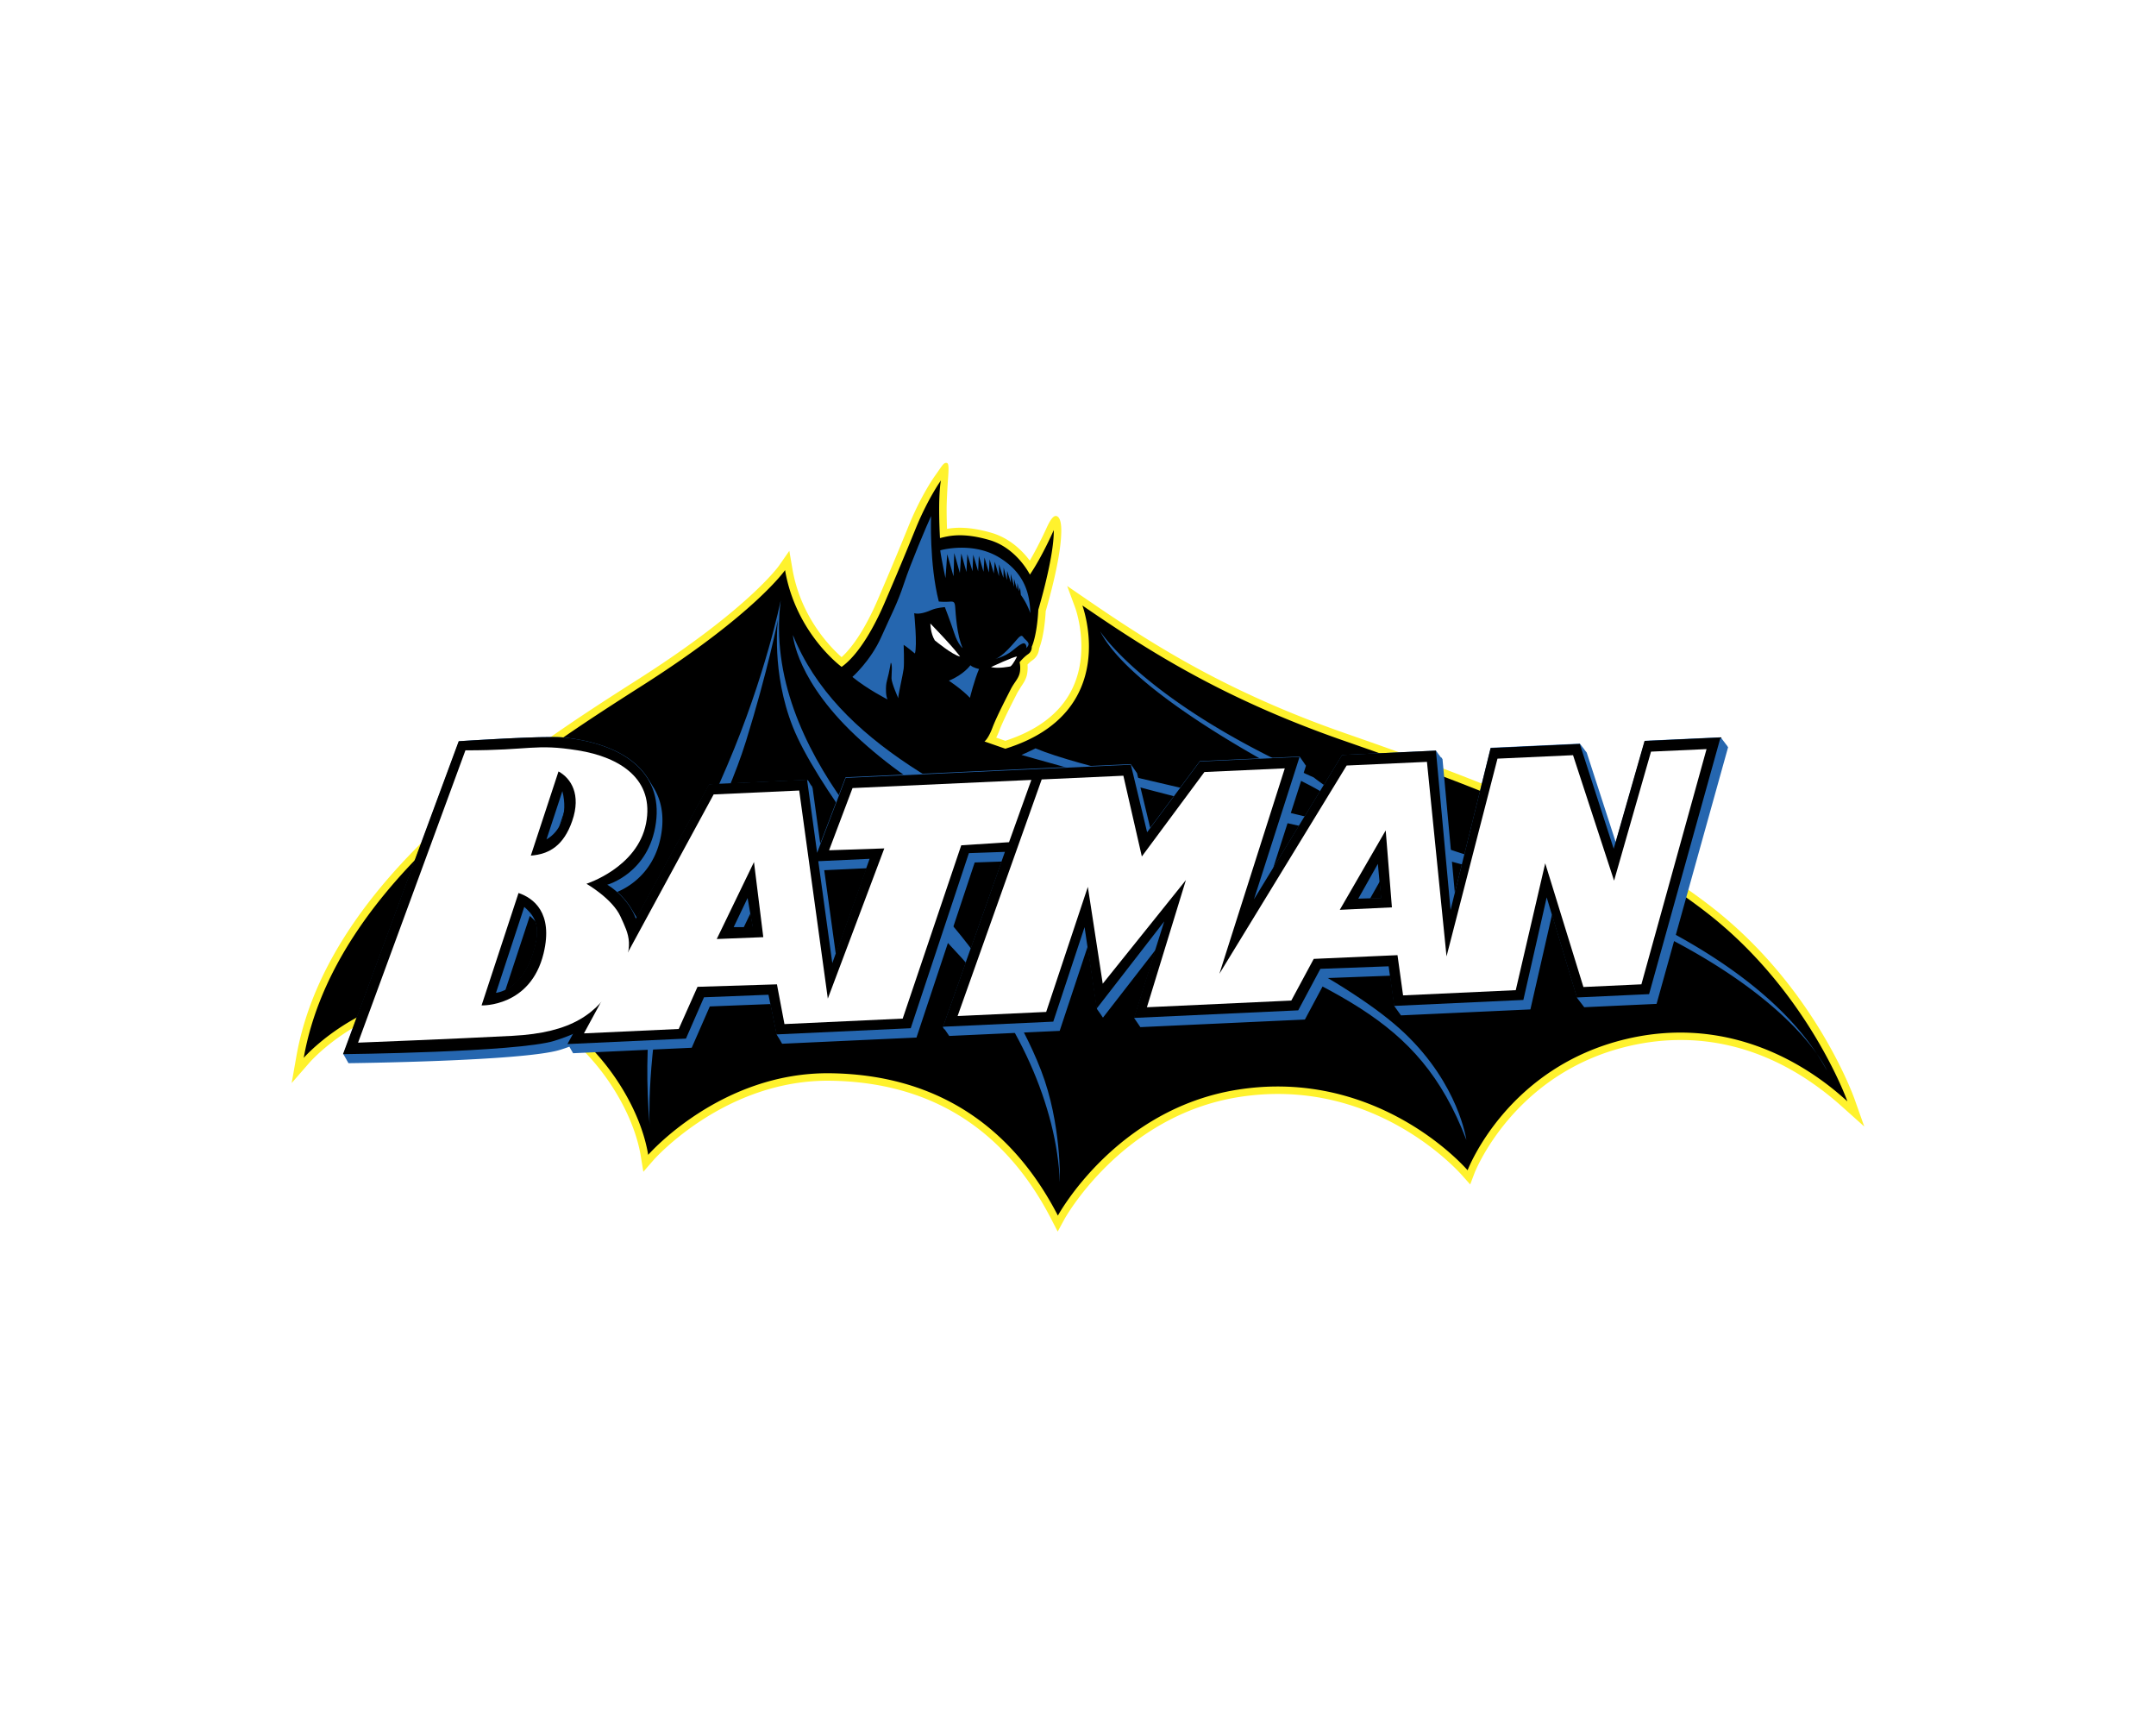 <svg xmlns="http://www.w3.org/2000/svg" width="2500" height="2000" viewBox="0 0 192.756 192.756"><g fill-rule="evenodd" clip-rule="evenodd"><path fill="#fff" d="M0 0h192.756v192.756H0V0z"/><path d="M183.152 122.789c-.182-.51-4.568-12.59-15.977-21.451-11.09-8.614-26.268-14.296-40.861-19.376-13.328-4.641-21.621-9.951-28.975-14.993l-2.171-1.488.912 2.47c.011.03.675 1.875.675 4.289 0 1.476-.248 3.165-1.046 4.783-1.304 2.644-3.817 4.576-7.455 5.755l-1.013-.352c.116-.228.235-.489.355-.81.378-1.009 1.281-2.783 1.766-3.736l.241-.475.419-.685c.251-.37.51-.752.639-1.266a3.954 3.954 0 0 0 .076-1.195c.152-.159.342-.341.518-.458.539-.359.746-.895.78-1.337.177-.435.594-1.699.735-4.179.211-.712 1.625-5.582 1.73-8.578.073-1.49-.224-2.017-.585-2.05-.357-.032-.724.64-1.006 1.243 0 0-.889 1.989-1.919 3.744-.789-1.053-2.203-2.507-4.312-3.115-2.387-.688-3.908-.613-4.937-.433a59.19 59.19 0 0 1-.044-2.181c0-1.121.133-3.101.133-3.101.11-1.441.127-2.021-.102-2.078-.267-.067-.44.146-.76.613-.11.161-.594.849-.594.849-.062.087-1.54 2.161-2.922 5.564a407.647 407.647 0 0 1-3.5 8.357c-1.238 2.866-2.666 5.113-3.992 6.312-1.26-1.113-4.576-4.488-5.498-9.865l-.345-2.014-1.168 1.679c-.033.048-3.46 4.86-15.665 12.635-12.136 7.731-34.725 22.122-38.261 42.194l-.522 2.962 1.978-2.267c.37-.424 9.218-10.326 23.335-6.029 6.925 2.107 12.675 10.209 13.701 16.454l.288 1.755 1.169-1.341c.079-.09 8.012-9.022 19.817-8.829 11.123.182 19.397 5.381 24.595 15.45l.724 1.403.756-1.387c.063-.117 6.465-11.617 19.551-13.653 14.564-2.266 23.863 7.612 24.875 8.745l.918 1.028.49-1.289c.043-.111 4.383-11.174 17.236-14.169 8.449-1.97 16.682.362 23.807 6.744l2.508 2.245-1.097-3.093z" fill="#fff22d"/><path d="M63.64 63.708s-3.342 4.863-15.903 12.865C35.175 84.576 13.294 98.656 9.85 118.207c0 0 9.376-10.796 24.211-6.281 6.989 2.128 13.168 10.333 14.283 17.12 0 0 8.104-9.319 20.462-9.117 12.358.203 20.463 6.483 25.325 15.904 0 0 6.482-11.953 20.158-14.08 13.676-2.128 23.096 6.179 25.629 9.015 0 0 4.357-11.548 17.83-14.688 13.473-3.141 22.689 5.267 24.615 6.989 0 0-4.355-12.257-15.701-21.07s-26.947-14.485-40.621-19.247c-13.676-4.761-22.084-10.231-29.174-15.093 0 0 4.458 11.953-8.611 16.005l-2.33-.811s.417-.276.888-1.532c.471-1.257 1.675-3.559 2.042-4.292s.837-1.151.995-1.779c.157-.628 0-1.256 0-1.256s.471-.576.942-.89.418-.837.418-.837.576-1.151.733-4.135c0 0 1.779-5.914 1.727-8.897 0 0-1.308 2.983-2.669 4.972 0 0-1.465-2.983-4.553-3.873-3.088-.89-4.606-.418-5.495-.209 0 0-.262-4.396.104-6.438 0 0-1.465 2.042-2.826 5.391a409.911 409.911 0 0 1-3.507 8.374c-.994 2.303-2.721 5.601-4.763 7.066-.001-.001-5.106-3.719-6.322-10.81z"/><path d="M83.203 73.366s-.628-.916-3.323-3.69c0 0 0 1.073.497 1.884-.001 0 1.988 1.648 2.826 1.806zM86.657 74.543s2.564-1.203 2.905-1.177c0 0-.445.916-.733 1.099 0 0-1.335.287-2.172.078z" fill="#fff"/><path d="M84.301 77.972s.498-2.016 1.021-3.219c0 0-.681-.131-.968-.418 0 0-.733 1.046-2.407 1.727 0-.001 1.465.967 2.354 1.91zM86.971 73.68s1.256-.288 2.067-.968c.812-.68 1.23-.942 1.413-.785s.209.445.105.523c0 0 .366-.288.288-.549s-.393-.445-.523-.628c-.13-.184-.236-.393-.628.026-.393.418-1.78 2.223-2.722 2.381zM76.294 78.023s-.759-1.701-.759-2.224.13-1.57-.079-1.753c0 0-.104.654-.235 1.23s-.262.968-.288 1.309-.052 1.151.157 1.57c0 0-2.225-1.125-3.925-2.512 0 0 2.041-1.806 3.219-4.449 1.177-2.643 1.806-3.743 2.539-5.967.732-2.224 2.538-6.49 3.035-7.563 0 0-.209 5.365.864 9.552 0 0 .418.052.994.026.576-.026.785-.131.837.576.053.707.184 3.192.837 4.605 0 0-.523-.392-.942-1.675-.419-1.282-1.047-2.905-1.047-2.905s-.89.053-1.492.314c-.602.262-1.387.523-1.936.366 0 0 .366 3.611.078 4.501 0 0-1.021-.837-1.256-.968 0 0 .078 2.015 0 2.669-.078.655-.653 3.089-.601 3.298z" fill="#2566af"/><path d="M81.763 61.93l.687 2.417a.273.273 0 0 0 .022-.007l.076-2.541.628 2.224.157-2.172.575 2.067.105-1.989.576 1.91.079-1.857.549 1.857.079-1.727.523 1.779.105-1.596.497 1.675.078-1.465.471 1.57.105-1.309.471 1.623v-1.334l.497 1.518.026-1.151.367 1.387.026-1.021.419 1.334-.026-.995.393 1.439-.026-.916.34 1.23.052-.733.183.916.105-.418.092.837c.765 1.057 1.055 2.039 1.055 2.039-.05-1.938-.489-4.416-3.489-6.236-3-1.82-6.573-.792-6.573-.792.056.632.507 2.756.583 3.104l.193-2.667zM98.852 70.54s5.023 7.955 23.865 16.329c0 0 8.061 6.385 19.051 9.211 10.992 2.826 31.299 10.572 38.311 23.552 0 0-2.826-6.804-16.643-14.235-13.816-7.433-22.086-7.642-29.1-10.363s-7.014-4.71-12.352-7.432-19.888-10.677-23.132-17.062z" fill="#2566af"/><path d="M90.059 84.356s8.373 2.408 18.633 5.024c10.258 2.617 24.492 5.443 32.867 7.223 0 0-12.037-3.559-22.297-5.966-10.258-2.408-22.609-4.92-27.633-7.013 0 0-1.047.523-1.57.732zM139.779 127.378s-.838-6.176-6.908-11.933c-6.072-5.757-19.574-12.352-34.648-19.261-15.073-6.908-28.785-13.083-33.705-25.226 0 0 .314 5.234 7.641 11.828 7.328 6.595 14.654 9.735 33.706 18.946 19.051 9.212 28.471 11.411 33.914 25.646z" fill="#2566af"/><path d="M63.157 67.085s-1.675 8.375-5.966 18.423c-4.292 10.048-10.258 21.667-8.688 40.195 0 0-.417-7.488 2.094-18.841 2.407-10.887 6.28-16.33 8.688-24.076s3.559-13.538 3.559-13.538-.768 5.862 1.675 12.003c2.442 6.141 11.305 17.759 18.213 25.086s11.305 17.376 11.619 25.751c0 0 .21-6.49-2.093-12.457-2.303-5.967-6.594-12.456-10.363-16.748-3.77-4.29-20.936-18.736-18.738-35.798z" fill="#2566af"/><path d="M168.971 83.409l.004-.013-.012.001.002-.013h-.012l.002-.012h-.012l.004-.013h-.014l.004-.012h-.014l.004-.013-.014.001.004-.013h-.014l.004-.013-.014.001.004-.013-.012.001.002-.013h-.012l.004-.012h-.014l.004-.013h-.014l.004-.012h-.014l.004-.013-.014.001.004-.013-.014.001.004-.013-.012.001.002-.013h-.012l.004-.013h-.014l.004-.012h-.014l.004-.013-.014.001.004-.013-.014.001.004-.013h-.014l.006-.013-.014.001.004-.013h-.014l.004-.013h-.014l.004-.013-.014.001.004-.013h-.014l.004-.013h-.014l.004-.013-.012.001.002-.013h-.014l.006-.013h-.014l.004-.013-.014.001.004-.013h-.014l.004-.013-.014.001.004-.013-.014.001.004-.013h-.012l.002-.013-.012.001.004-.013h-.014l.004-.013-.014.001.004-.013-.014.001.004-.013h-.014l.004-.013h-.014l.004-.013-.012.001.002-.013h-.012l.004-.013h-.014l.004-.013-.014.001.004-.013h-.014l.004-.013-.014.001.004-.013h-.014l.004-.013h-.012l.002-.012h-.012l.002-.013h-.012l.004-.012h-.014l.004-.013-.014.001.004-.013h-.014l.004-.013h-.014l.004-.012h-.014l.006-.013h-.014l.002-.013h-.012l.004-.013-.014.001.004-.013h-.014l.004-.013h-.014l.004-.013-.012.001.002-.013h-.012l.004-.013h-.014l.004-.013-.014.001.004-.013h-.014l.004-.012h-.014l.004-.013h-.014l.004-.013-.012.001.002-.013h-.012l.004-.013-.014.001.004-.013h-.014l.004-.013-.014.001.004-.013h-.014l.004-.013h-.014l.004-.013-.012.001.002-.013h-.012l.002-.013h-.012l.004-.013-.014.001.004-.013-8.488.393-3.246 11.329-3.246-10.017h-.006l-.004-.012h-.004l-.004-.012h-.006l-.004-.013h-.006l-.004-.012h-.004l-.004-.013h-.006l-.004-.012h-.006l-.004-.013h-.006l-.004-.012h-.004l-.004-.012h-.006l-.004-.012h-.006l-.004-.013h-.004l-.006-.012h-.004l-.004-.012h-.006l-.004-.012h-.006l-.004-.012h-.004l-.004-.012h-.006l-.004-.013h-.006l-.004-.012h-.006l-.004-.012h-.004l-.004-.012h-.006l-.004-.012h-.006l-.004-.012h-.004l-.004-.013h-.006l-.004-.012h-.006l-.004-.012H153l-.004-.012h-.004l-.004-.013h-.006l-.004-.012h-.006l-.004-.013h-.004l-.006-.012h-.004l-.004-.013h-.006l-.004-.012h-.006l-.004-.012h-.004l-.004-.013h-.006l-.004-.012h-.006l-.004-.012h-.004l-.006-.013h-.004l-.004-.012h-.006l-.004-.012h-.006l-.004-.013h-.004l-.004-.012h-.006l-.004-.012h-.006l-.004-.013h-.006l-.004-.012h-.004l-.004-.013h-.006l-.004-.012h-.006l-.004-.012h-.004l-.004-.012h-.006l-.004-.012h-.006l-.004-.012h-.006l-.004-.013h-.004l-.004-.012h-.006l-.004-.012h-.004l-.006-.012h-.006l-.004-.012h-.004l-.004-.012h-.006l-.004-.013h-.004l-.004-.012h-.006l-.004-.013h-.006l-.004-.012h-.006l-.004-.013h-.006l-.004-.012h-.004l-.004-.013h-.006l-.004-.012h-.004l-.004-.013h-.008l-.004-.012h-.004l-.004-.013h-.006l-.004-.013h-.004l-.004-.012h-.006l-.004-.012h-.006l-.004-.013h-.006l-.004-.012h-.006l-.004-.012h-.004l-.004-.013h-.006l-.004-.012h-.004l-.004-.012h-.006l-.004-.013h-.006l-.004-.012h-.006l-.004-.012h-.004l-.004-.012h-.006l-.004-.013-9.967.461-4.008 16.221-1.379-14.961h-.008l-.002-.013h-.008l-.002-.012h-.006l-.002-.013h-.008l-.002-.013h-.008v-.013h-.008l-.002-.012h-.008v-.013h-.008l-.002-.012h-.008v-.013h-.01v-.012h-.008l-.002-.013h-.006l-.002-.012h-.008l-.002-.013h-.008v-.012h-.008l-.002-.013h-.008l-.002-.012h-.006l-.002-.013h-.008l-.002-.013-.008.001v.053h-.008l-.002-.012h-.008v-.013h-.008l-.002-.012h-.008V84.6h-.01v-.01l-.008.001-.002-.013h-.008v-.012h-.008l-.002-.013h-.008l-.002-.012h-.006l-.002-.012h-.008l-.002-.013h-.006l-.002-.013h-.008l-.002-.012h-.008v-.013h-.008l-.002-.012h-.008l-.002-.013-.008.001v-.013h-.008l-.002-.013h-.008v-.013l-.008.001-.002-.013h-.008v-.012h-.01v-.013h-.008l-.002-.012h-.008v-.006l-.008.001-.002-.013h-.008v-.013h-.008l-.002-.012h-.008l-.002-.013h-.006l-.002-.012h-.008l-.002-.013-.008.001v-.013h-.008l-.002-.013h-.008l-.002-.012h-.006l-.002-.013h-.008v-.012h-.01v-.013h-.008l-.002-.012h-.008v-.013h-.008l-.002-.013-.008.001v-.013h-.008l-.002-.012h-.008l-.002-.013h-.006l-.002-.012h-.008l-.002-.013h-.008v-.013h-.008l-.002-.012h-.008l-.002-.012h-.006l-.002-.013h-.008l-.002-.012h-.008v-.013l-.008.001-.002-.013h-.008v-.013h-.008l-.002-.012h-.008v-.013h-.01v-.012h-.008l-.002-.013h-.008v-.012h-.008l-.002-.013h-.008l-.002-.013-.006.001-.002-.013h-.008l-.002-.012h-.006l-.002-.013-10.492.485-7.711 12.637 3.67-11.44-.012.001.004-.013h-.014l.006-.012h-.014l.004-.013h-.012l.004-.012h-.014l.004-.013h-.012l.004-.013h-.014l.004-.013h-.012l.004-.013-.014.001.006-.013h-.014l.004-.013h-.014l.004-.013-.012.001.004-.013h-.012l.004-.013-.014.001.004-.013-.012.001.004-.013-.014.001.004-.013h-.012l.004-.013-.014.001.004-.013h-.012l.004-.013-.012.001.004-.013h-.014l.004-.013h-.014l.004-.013-.012.001.004-.013h-.012l.004-.013h-.014l.004-.013-.012.001.004-.013h-.014l.004-.013h-.012l.004-.013h-.014l.004-.012h-.012l.004-.013h-.012l.004-.013-.014.001.004-.013h-.014l.004-.013-.012.001.004-.013h-.014l.006-.013h-.014l.004-.012h-.012l.004-.013h-.014l.004-.012h-.012l.004-.013-.014.001.004-.013h-.012l.004-.013h-.012l.004-.012h-.014l.004-.013h-.012l.004-.012h-.014l.004-.013-.012.001.004-.013h-.014l.004-.013h-.012l.004-.013-.014.001.004-.013-.012.001.004-.013h-.014l.006-.013-.014.001.004-.013h-.014l.006-.013-.014.001.004-.013h-.012l.004-.013-.014.001.004-.013h-.014l.006-.013h-.014l.004-.012h-.012l.004-.013-.012.001.004-.013h-.014l.004-.013h-.014l.004-.013h-.012l.004-.012h-.012l.004-.013h-.014l.004-.013-.012.001.004-.013h-.014l.004-.012h-.012l.004-.013h-.014l.004-.012h-.012l.004-.013h-.012l.004-.013-.014.001.004-.013h-.014l.004-.013-.012.001.004-.013h-.012l.004-.013h-.014l.004-.012h-.012l.004-.013h-.014l.004-.012h-.012l.004-.013-.014.001.004-.013h-.012l.004-.013-11.156.516-5.545 7.454-1.477-6.121h-.006l-.004-.012h-.006l-.002-.013h-.006l-.002-.012h-.006l-.004-.012h-.004l-.004-.012h-.006l-.002-.012h-.006l-.004-.012h-.004l-.004-.012h-.006l-.002-.012h-.006l-.002-.012h-.006l-.004-.013h-.004l-.004-.012h-.004l-.004-.012h-.006l-.002-.013h-.006l-.004-.012h-.004l-.004-.012h-.006l-.002-.012h-.006l-.004-.013h-.004l-.004-.012h-.006l-.002-.013h-.006l-.002-.012h-.006l-.004-.013h-.006l-.002-.012h-.006l-.002-.013h-.006l-.004-.012h-.006l-.002-.013h-.006l-.002-.012h-.006l-.004-.013h-.004l-.004-.012h-.006l-.002-.012h-.006l-.002-.013h-.006l-.004-.012h-.004l-.004-.012h-.006l-.002-.013h-.006l-.004-.012h-.004l-.004-.013h-.004l-.004-.012h-.006l-.002-.012h-.006l-.002-.012h-.006l-.004-.013h-.006l-.002-.012h-.006l-.002-.013h-.006l-.004-.012h-.006l-.002-.012h-.006l-.002-.013h-.006l-.004-.012h-.006l-.002-.012h-.006l-.002-.013h-.006l-.004-.012h-.004l-.004-.012h-.006l-.002-.013h-.006l-.002-.012h-.006l-.004-.012h-.004l-.004-.013h-.006l-.002-.012h-.006l-.002-.012h-.006l-.004-.012h-.004l-.004-.012h-.006l-.002-.012h-.006l-.004-.012h-.004l-.004-.012h-.006l-.002-.013h-.006l-.004-.012h-.004l-.004-.013h-.006l-.002-.012h-.006l-.002-.013h-.006l-.004-.012h-.006l-.002-.013h-.006l-.002-.012h-.006l-.004-.012h-.004l-.004-.012h-.006l-.002-.012h-.006l-.002-.012h-.006l-.004-.013h-.004l-.004-.012h-.006l-.002-.012h-.006l-.002-.012h-.006l-.004-.012h-.004l-.004-.012h-.006l-.002-.012h-.006l-.004-.012-31.866 1.474-2.829 7.418-.86-6.241h-.006l-.001-.012h-.006l-.001-.013h-.007l-.001-.012h-.006l-.001-.012h-.006l-.001-.012h-.006l-.001-.012h-.006l-.002-.012h-.006l-.001-.012h-.006l-.001-.012h-.006l-.002-.012h.053l-.002-.012h-.006l-.002-.012h-.006l-.002-.013h-.006l-.002-.012h-.006l-.002-.012h-.006l-.002-.013h-.006l-.001-.012h-.006l-.002-.012h-.006l-.001.063h-.006l-.001-.012h-.006l-.001-.012h-.006l-.002-.013h-.006l-.001-.012h-.007l-.002-.012h-.006l-.001-.012h-.006l-.001-.012h-.006l-.001-.013h-.006l-.001-.012h-.01l-.001-.012h-.006l-.002-.013h-.006l-.002-.012h-.006l-.001-.012h-.006l-.002-.013h-.006l-.002-.008h-.006l-.002-.012h-.006l-.002-.013h-.006l-.002-.012h-.006l-.001-.012h-.006l-.001-.012h-.006l-.001-.012h-.006l-.001-.012h-.006l-.001-.012h-.006l-.001-.012h-.006l-.002-.012h-.006l-.001-.012h-.006l-.001-.012h-.006l-.001-.012h-.006l-.002-.012h-.006l-.001-.012h-.006l-.002-.013h-.006l-.001-.012h-.006l-.001-.012h-.006l-.002-.012h-.006l-.001-.012h-.006l-.002-.012h-.006l-.001-.013h-.006l-.002-.012h-.006l-.001-.012h-.006l-.002-.012h-.006l-.001-.013h-.006l-.001-.012h-.006l-.001-.013h-.006l-.002-.012h-.006l-.001-.013h-.006l-.001-.012h-.006l-.001-.012h-.006l-.001-.012h-.006l-.001-.012h-.006l-.001-.012h-.006l-.002-.013h-.006l-.001-.012h-.006l-.002-.012h-.006l-.001-.012h-.006l-.002-.012H66.2l-.002-.012h-.006l-.002-.013h-.006l-.002-.012h-.022l-.001-.013h-.006l-.002-.012h-.006l-.001-.012h-.006l-.001-.012-10.956.506-8.113 14.887-.031-.055-.01-.016-.005-.008-.01-.017-.005-.008-.009-.015-.008-.012a.091.091 0 0 0-.008-.013l-.005-.009-.009-.015-.007-.011a.17.17 0 0 1-.009-.014l-.006-.01-.009-.015-.007-.011-.008-.013a.067.067 0 0 1-.007-.011l-.009-.015a.04.04 0 0 1-.005-.009l-.009-.015-.007-.012-.007-.011-.008-.013-.008-.013-.007-.011-.008-.013-.008-.013-.006-.011-.009-.015-.004-.008a.095.095 0 0 1-.01-.017l-.006-.009-.009-.015-.006-.01-.009-.015-.005-.008-.01-.017-.006-.009-.008-.014-.007-.011-.008-.014-.007-.011a.054.054 0 0 1-.007-.013l-.008-.013-.006-.011-.009-.015a.088.088 0 0 1-.006-.01l-.008-.013-.007-.011-.008-.014-.007-.012a.091.091 0 0 0-.008-.013l-.006-.011c-.002-.005-.006-.009-.009-.014l-.007-.011-.008-.013-.007-.012-.007-.011-.009-.015-.006-.01-.009-.014-.007-.012-.007-.011-.009-.014-.007-.012-.008-.013-.006-.01-.008-.015-.007-.01-.008-.014-.007-.012a.17.17 0 0 1-.009-.014l-.007-.011-.006-.011-.008-.014-.006-.011-.009-.014-.007-.011-.008-.013-.007-.012-.008-.013a8.003 8.003 0 0 0-1.549-1.831c1.215-.503 4.336-2.218 4.96-6.748.268-1.946-.084-3.599-.936-4.96l-.008-.013-.006-.009a.17.17 0 0 1-.009-.014l-.007-.011-.008-.013-.008-.013-.008-.013a.088.088 0 0 1-.006-.01.091.091 0 0 1-.008-.013l-.008-.013-.007-.012a.091.091 0 0 0-.008-.013.024.024 0 0 0-.006-.009l-.009-.015-.005-.01-.01-.015a.04.04 0 0 1-.005-.009.057.057 0 0 1-.008-.013l-.007-.011a.091.091 0 0 0-.008-.013l-.007-.013-.007-.012a.075.075 0 0 1-.007-.012l-.007-.011-.009-.015-.006-.009-.009-.015a.088.088 0 0 1-.006-.01l-.009-.015-.006-.01-.008-.013-.007-.011-.008-.012a.091.091 0 0 0-.008-.013l-.008-.012-.008-.013a.088.088 0 0 1-.006-.01l-.009-.014-.006-.01a.17.17 0 0 1-.009-.014.067.067 0 0 0-.007-.011l-.009-.013-.006-.011-.008-.013a.057.057 0 0 1-.008-.013l-.006-.011-.008-.013-.008-.012-.007-.012-.007-.011-.007-.012-.008-.013-.008-.013-.007-.011-.007-.013-.007-.011a.091.091 0 0 0-.008-.013l-.007-.011a.091.091 0 0 0-.008-.013l-.008-.012-.007-.01-.008-.014-.007-.011-.006-.011a.17.17 0 0 1-.009-.014l-.007-.011c-.003-.003-.004-.008-.007-.012l-.008-.013-.007-.012-.007-.011a.091.091 0 0 0-.008-.013l-.007-.012-.007-.011-.007-.012-.009-.013-.006-.01a.091.091 0 0 0-.008-.013l-.007-.012-.007-.011a.091.091 0 0 0-.008-.013c-1.617-2.6-5.049-4.133-9.458-4.589-2.049-.212-11.657.424-11.657.424l-12.928 34.971h.011l-.004.013.011-.001-.004.012h.011l-.004.013h.011l-.004.013.011-.001-.004.013.011-.001-.004.013h.012l-.004.013h.011l-.004.012h.012l-.005.012h.011l-.004.012h.011l-.004.013h.011l-.004.012h.012l-.005.013.012-.001-.005.013h.012l-.004.012h.011l-.004.013.011-.001-.004.013h.011l-.005.012h.012l-.004.013h.011l-.004.012h.011l-.004.012h.012l-.004.013h.011l-.004.012h.011l-.004.013.011-.001-.004.013h.011l-.004.012h.012l-.005.012h.011l-.004.013h.012l-.005.012h.012l-.005.012h.012l-.005.013h.012l-.005.013.012-.001-.005.013.012-.001-.004.013h.011l-.004.013h.011l-.004.012.012-.001-.004.013h.011l-.004.012h.011l-.004.013h.012l-.004.012h.011l-.004.013.011-.001-.004.013h.011l-.004.012h.012l-.005.013.011-.001-.004.013h.011l-.004.012h.012l-.005.013h.012l-.005.012h.012l-.004.012h.011l-.004.012h.011l-.004.013h.011l-.004.013.011-.001-.004.013.011-.001-.004.013h.011l-.004.012h.011l-.004.013.012-.001-.004.013h.011l-.004.012h.011l-.004.013h.011l-.004.012h.011l-.004.012h.012l-.005.013h.012l-.005.012h.012l-.004.013h.011l-.004.012h.011l-.004.012h.011l-.004.012h.011l-.004.013h.012l-.004.012h.011l-.004.013h.011l-.004.012h.012l-.004.012h.011l-.004.012h.011l-.004.013h.011l-.004.013h.011l-.004.012h.012l-.005.012h.012l-.005.012h.012l-.004.013h.011l-.005.012.012-.001-.005.014s19.455-.213 23.629-1.484c.363-.11.717-.231 1.066-.359h.002l-.007.014.015-.001-.007.013h.014l-.007.012h.015l-.007.013.014-.001-.007.013.014-.001-.007.014.014-.001-.007.013.015-.001-.007.013.014-.001-.007.014.014-.001-.007.013.014-.001-.007.013.014-.001-.007.014.014-.001-.007.013.015-.001-.007.013h.014l-.007.012h.014l-.007.013.014-.001-.007.014.014-.001-.007.013.014-.001-.007.013.014-.001-.007.013h.014l-.007.013.015-.001-.007.013.014-.001-.007.013h.014l-.007.013.014-.001-.007.013.014-.001-.007.013h.014l-.007.013.014-.001-.007.013.015-.001-.007.014.014-.001-.007.013h.014l-.007.012h.015l-.007.012h.014l-.007.013.015-.001-.007.013h.014l-.007.012h.014l-.007.013.015-.001-.007.014.014-.001-.007.013.015-.001-.007.013.015-.001-.007.014.015-.001-.007.013.014-.001-.007.013h.015l-.007.012h.014l-.007.013.014-.001-.007.013.014-.001-.007.014.014-.001-.007.013.014-.001-.007.013.015-.001-.007.014.014-.001-.007.013.014-.001-.007.013.014-.001-.007.014.015-.001-.007.013.014-.001-.007.014.015-.001-.007.012h.014l-.007.013.014-.001-.007.014.014-.001-.007.013.015-.001-.007.013 13.263-.611 2.019-4.617 6.794-.266.697 3.438h.005l.003.012h.005l.002.013.005-.001.002.013h.005l.002.012h.006l.002.012h.005l.002.013h.005l.002.012h.005l.002.012h.005l.003.013h.005l.002.013.005-.001.003.013.005-.001.002.013h.006l.002.013h.005l.002.012h.006l.002.012h.005l.002.012h.005l.002.013h.005l.002.012h.005l.003.013.005-.001.002.013h.005l.003.012h.005l.002.013.005-.001.002.013H62.9l.002.012h.005l.002.013h.005l.003.012h.005l.002.012h.005l.003.012h.005l.002.013h.005l.002.013.005-.001.002.013.005-.001.002.013h.005l.002.012h.005l.002.013h.005l.002.012h.005l.002.012h.005l.002.013H63l.003.012h.005l.002.012h.005l.002.013h.005l.002.012h.005l.002.013.005-.001.002.013h.005l.002.012h.005l.002.012h.005l.003.013h.005l.002.013.005-.001.003.012h.005l.002.013h.006l.002.013.005-.001.002.013.006-.001.002.013h.005l.002.013h.005l.002.012h.005l.002.012h.005l.003.012h.005l.002.013h.005l.002.012h.005l.002.013.005-.001.002.013h.005l.002.012h.005l.002.013.005-.001.002.013h.005l.002.012h.005l.003.013h.005l.003.012h.005l.003.012h.005l.002.012h.005l.002.013h.006l.002.013.005-.001.002.013.006-.001.002.013h.005l.002.012h.005l.003.013h.005l.002.012h.005l.002.012h.005l.002.013h.005l.002.012h.005l.002.012h.005l.002.013h.005l.002.012 15.02-.692 6.507-19.564 3.015-.105-6.57 18.527h.012l-.004.012h.013l-.005.012h.013l-.004.013.012-.001-.004.013h.013l-.004.012h.012l-.004.013.013-.001-.005.013h.013l-.004.013.012-.001-.004.013.013-.001-.004.013.013-.001-.004.014.012-.001-.004.013h.012l-.004.012h.013l-.004.013.013-.001-.005.013.013-.001-.005.013h.013l-.004.013.012-.001-.004.013.013-.001-.004.014.013-.001.014-.027.013-.001-.005.013h.013l-.004.013.012-.002-.004.014.012-.001-.004.013h.012l-.004.012h.012l-.004.013.012-.001-.004.014.013-.001-.004.013.012-.001-.004.013.013-.001-.005.013h.013l-.004.013.013-.001-.004.013.012-.001-.004.013h.013l-.005.013.013-.001-.005.013.013-.001-.004.013h.013l-.004.013.012-.001-.004.013.013-.001-.005.014.013-.001-.004.013h.012l-.004.012h.013l-.004.013.013-.001-.005.013.013-.001-.004.013h.012l-.004.012h.013l-.004.013.012-.001-.004.014.012-.001-.004.013.013-.001-.005.013.013-.001-.004.014.012-.001-.004.013.013-.001-.004.013h.012l-.004.012h.013l-.004.013.012-.001-.004.013.013-.001-.004.014.012-.001-.004.013.013-.001-.004.013.012-.001-.004.014.013-.001-.004.013.013-.001-.005.013h.012l-.004.013.013-.001-.004.013.012-.001-.004.013h.013l-.004.012h.012l-.004.013.013-.001-.005.014.013-.001-.005.013.013-.001-.004.013.012-.001-.004.013h.013l-.004.013.013-.001-.005.013.013-.001-.005.013.013-.001-.004.014.013-.001-.005.013h.013l-.005.013.013-.001-.005.013.013-.001-.004.013.013-.001-.004.014.012-.001-.004.013h.013l-.005.012 12.35-.569 3.138-9.462 1.035 7.035.006-.007.004.019.006-.006.002.019.006-.008.002.021.006-.008.004.02.004-.008.004.02.006-.007.002.019.006-.007.002.02.006-.008.002.02.006-.007.004.019.004-.007.004.02.006-.008.002.02.006-.007.004.019.004-.007.004.02.006-.007.002.019.006-.007.002.02.006-.008.004.02.004-.007.004.019.004-.007.004.019.006-.007.002.02.006-.007.002.019.006-.007.004.019.004-.007.004.02.006-.007.002.02.006-.008.004.019.004-.006.004.019.004-.007.004.02.006-.008.002.02.006-.008.002.02.006-.007.004.019.004-.007.004.02.006-.008.002.02.006-.007.002.02.008-.008.002.02.006-.007.002.019.006-.007.002.02.006-.008.004.02.004-.007.004.019.006-.007.002.02.006-.008.002.02.006-.008.002.02.006-.007.004.019.006-.006.002.019.006-.007.002.02.006-.008.004.02.004-.007.004.019.006-.007.002.019.006-.007.002.02.006-.007.004.019.004-.007.004.019.006-.007.002.02.006-.008.002.02.006-.007.004.019.004-.007.004.02.006-.007.002.019.006-.007.004.02.004-.008.004.02.004-.007.004.019.006-.007.002.019.006-.007.002.02.006-.007.004.019.004-.007.004.019-.028-.041.002.019.006-.008.002.021.006-.008.004.019.004-.006.004.019.006-.007.002.02.006-.008.002.02.006-.008.004.02.004-.007.004.019.006-.007.002.02.006-.007.002.019.006-.007.004.02.004-.008.004.02.006-.007.002.019.006-.007.002.02.006-.007.004.019.004-.007.004.019.006-.007.002.02.006-.007.002.019.006-.007.004.019.004-.007.004.02 5.902-7.604-2.41 7.66.012-.001-.004.013h.012l-.004.013.014-.001-.006.013.014-.001-.004.013h.012l-.004.013.014-.001-.006.013.014-.001-.004.014.012-.001-.004.013.012-.001-.004.013h.014l-.004.012h.012l-.004.013.012-.001-.004.013.012-.001-.004.014.014-.001-.004.013.012-.001-.004.013.012-.001-.004.014.012-.001-.002.013.012-.001-.004.013.012-.001-.004.014.012-.001-.004.013.014-.001-.006.013h.014l-.004.012h.012l-.004.013.014-.001-.004.014.012-.001-.004.013.012-.001-.004.013h.012l-.004.012h.014l-.004.013.012-.001-.004.013h.012l-.004.012h.014l-.004.013.012-.001-.004.013h.012l-.004.013.012-.001-.004.013.014-.001-.004.013.012-.001-.004.014.012-.001-.004.013h.014l-.004.012h.012l-.004.013.012-.001-.004.013.012-.001-.004.013h.014l-.004.013.012-.001-.004.013.012-.001-.004.014.014-.001-.004.013.012-.001-.004.013.012-.001-.004.014.012-.001-.004.013.014-.001-.004.013h.012l-.004.012h.014l-.006.013.014-.001-.004.013.012-.001-.004.014.012-.001-.004.013.014-.001-.004.013.012-.001-.004.014.012-.001-.004.013.012-.001-.004.013h.014l-.004.013.012-.001-.004.013h.012l-.004.012h.012l-.002.012h.012l-.004.013.012-.001-.004.014.012-.001-.004.013.014-.001-.004.013h.012l-.004.012h.012l-.004.013.014-.001-.006.013h.014l-.004.012h.012l-.004.013.014-.001-.006.013h.014l-.004.013.012-.001-.004.013.014-.001-.006.013.014-.001-.004.014.012-.001-.004.013h.012l-.004.012h.014l-.004.013.012-.001-.004.013.012-.001-.004.013 18.393-.848 2.48-4.636 7.061-.263.469 3.427.008-.001.002.013h.008l.002.012h.006l.002.013h.008l.002.013.006-.001.002.013.008-.001.002.013h.006l.002.012h.008l.002.013.006-.001.002.013h.008l.002.012h.008l.002.013h.006l.002.012h.008v.012h.008l.002.012h.008l.002.013h.006l.002.013.008-.001.002.013.006-.001.002.013h.008l.002.013.006-.001.002.013.008-.001.002.013h.006l.002.013h.008l.002.012h.006l.002.012h.008l.002.013.006-.001.002.013h.008l.002.012h.008v.013l.008-.001.002.013h.008l.002.012h.006l.002.013.008-.001.002.013.006-.001.002.014.008-.001.002.013h.008v.012h.008l.002.013.008-.001.002.013.006-.001.002.013h.008v.013l.008-.001.002.013.008-.001.002.013h.006l.002.012h.008l.002.013h.006l.002.013.008-.001.002.013.006-.001.002.013h.008l.002.012h.008v.013l.008-.001.002.013h.006l.002.012h.008l.002.013.008-.001v.013h.008l.002.013.008-.001.002.013h.006l.002.012h.008l.002.013.006-.001.002.013h.008l.002.012h.006l.002.013.008-.001.002.013.008-.001v.013h.008l.002.013h.006l.002.012h.008l.002.012h.008v.013l.008-.001.002.013h.008l.002.012h.006l.002.013.008-.001.002.013h.006l.002.012h.008l.002.013.006-.001.002.014.008-.001.002.013.008-.001v.013h.008l.002.012h.008l.002.013h.006l.002.012h.008v.012h.008l.002.013h.008l.002.012h.008v.012l14.469-.667 2.418-10.612 2.818 9.36.006-.001.004.012h.006l.004.013h.006l.004.013h.006l.002.012h.006l.004.012h.006l.004.012h.006l.002.013h.006l.004.012h.006l.004.013.006-.001.004.013h.004l.004.012h.006l.004.013.006-.001.004.013.004-.001.004.013h.006l.004.013h.006l.004.012h.006l.004.012h.006l.002.013h.006l.004.012h.006l.004.013.004-.001.006.013.004-.001.004.013h.006l.004.012h.006l.004.013h.004l.004.012h.006l.004.012h.006l.004.013h.004l.006.012h.004l.004.012h.006l.004.013h.006l.004.012h.004l.004.013.006-.001.004.013h.006l.004.012h.006l.004.012h.004l.004.013h.006l.004.012h.006l.002.012h.006l.006.013h.004l.004.013.006-.001.004.013.006-.001.002.013h.006l.004.013h.006l.004.012h.006l.004.012h.004l.004.012h.006l.004.013h.006l.004.012h.006l.002.013.006-.001.004.013h.006l.004.012h.006l.004.013.006-.001.002.013h.006l.004.012h.006l.004.013h.006l.004.012h.004l.004.012h.006l.004.013h.006l.004.012h.006l.002.013.006-.001.004.013.006-.001.004.013h.004l.004.012h.008l.002.013h.006l.004.012h.006l.004.012h.004l.004.013h.006l.004.013.006-.001.004.013.006-.001.004.013h.004l.004.013h.006l.004.012.006-.001.004.013h.004l.004.012h.006l.004.013h.006l.004.012h.006l.004.013.004-.001.004.013h.006l.004.012h.006l.002.013.008-.001.004.013 8.086-.373 7.994-28.684-.069-.074zm-38.692 16.967l-1.26.035 1.086-1.921.174 1.886zm-62.26-3.136l4.739-.221-3.442 9.627-1.297-9.406zm-32.904 5.111c.233.203.445.406.63.622.316.86.271 2.007-.349 3.833-.812 2.395-2.114 3.413-3.018 3.848l2.737-8.303zm3.859-11.708a4.429 4.429 0 0 1-.615 1.866l.615-1.866zm21.08 12.983H59.02l.758-1.583.276 1.583z" fill="#2566af"/><path d="M49.209 91.939c.777-5.652-3.673-8.843-10.386-9.538-2.048-.212-11.657.424-11.657.424l-12.929 34.971s19.428-.212 23.597-1.484c4.168-1.271 7.489-3.532 9.185-9.113 1.695-5.581-3.25-8.336-3.25-8.336s4.663-1.272 5.44-6.924zm-13.847 14.836c-1.343 3.956-4.027 4.168-4.027 4.168l3.16-9.601c1.289 1.128 1.946 2.254.867 5.433zm1.617-12.978l1.774-5.39c.668 2.611-.283 4.54-1.774 5.39z"/><path d="M159.693 82.794l-3.449 12.042-3.787-11.706-9.969.46-4.473 18.099-1.637-17.815-10.492.485-9.842 16.129 5.096-15.91-11.156.516L104.103 93l-1.818-7.55-31.867 1.474-3.193 8.374-1.125-8.174-10.955.506-15.826 29.036 13.246-.611 2.016-4.616 7.206-.283.898 4.432 14.999-.692 6.499-19.564 4.027-.142-6.929 19.54 12.333-.569 3.499-10.562 1.342 9.113 7.559-9.75-3.395 10.784 18.369-.849 2.477-4.637 7.629-.282.607 4.425 14.449-.667 2.607-11.459 3.367 11.183 8.076-.373 7.984-28.683-8.491.39zM57.9 103.597l1.554-3.25.565 3.25H57.9zm11.021 4.026l-1.567-11.391 5.735-.267-4.168 11.658zm58.78-7.206l2.189-3.886.354 3.815-2.543.071z"/><path d="M48.101 92.029c.971-4.924-2.844-7.42-7.629-8.184-4.785-.763-5.201 0-12.552 0l-11.998 32.664s10.68-.416 17.268-.763 9.501-2.427 11.651-6.241 1.317-5.062.416-7.074c-.901-2.011-3.814-3.676-3.814-3.676s5.687-1.802 6.658-6.726zm-11.443 14.493c-1.456 6.033-6.935 5.826-6.935 5.826l4.132-12.562c1.65.558 3.9 2.19 2.803 6.736zm3.19-14.771c-.944 2.708-2.52 3.697-4.619 3.857l3.093-9.405c1.387.763 2.566 2.567 1.526 5.548z" fill="#fff"/><path d="M83.33 94.456l5.34-.347 2.495-6.959-19.984.912-2.622 6.95 6.172-.208-6.311 16.783-3.198-23.252-9.562.437-14.494 26.699 10.591-.491 2.1-4.71 8.877-.277.839 4.44 13.214-.613 6.543-19.364zm-27.324 10.472l4.161-8.6 1.041 8.392-5.202.208zM160.416 83.99l-4.129 14.418-4.586-14.021-8.443.386-5.695 22.097-2.188-21.737-8.975.41-14.221 23.27 7.309-22.955-8.982.41-6.994 9.437-2.064-9.024-9.128.417-9.398 26.437 9.899-.459 4.657-13.973 1.664 10.819 9.295-11.581-4.359 14.212 16.137-.748 2.508-4.657 9.361-.416.623 4.494 12.592-.583 3.293-14.175 4.268 13.823 6.48-.3 7.281-26.284-6.205.283zm-34.783 17.678l5.133-8.876.693 8.599-5.826.277z" fill="#fff"/></g></svg>